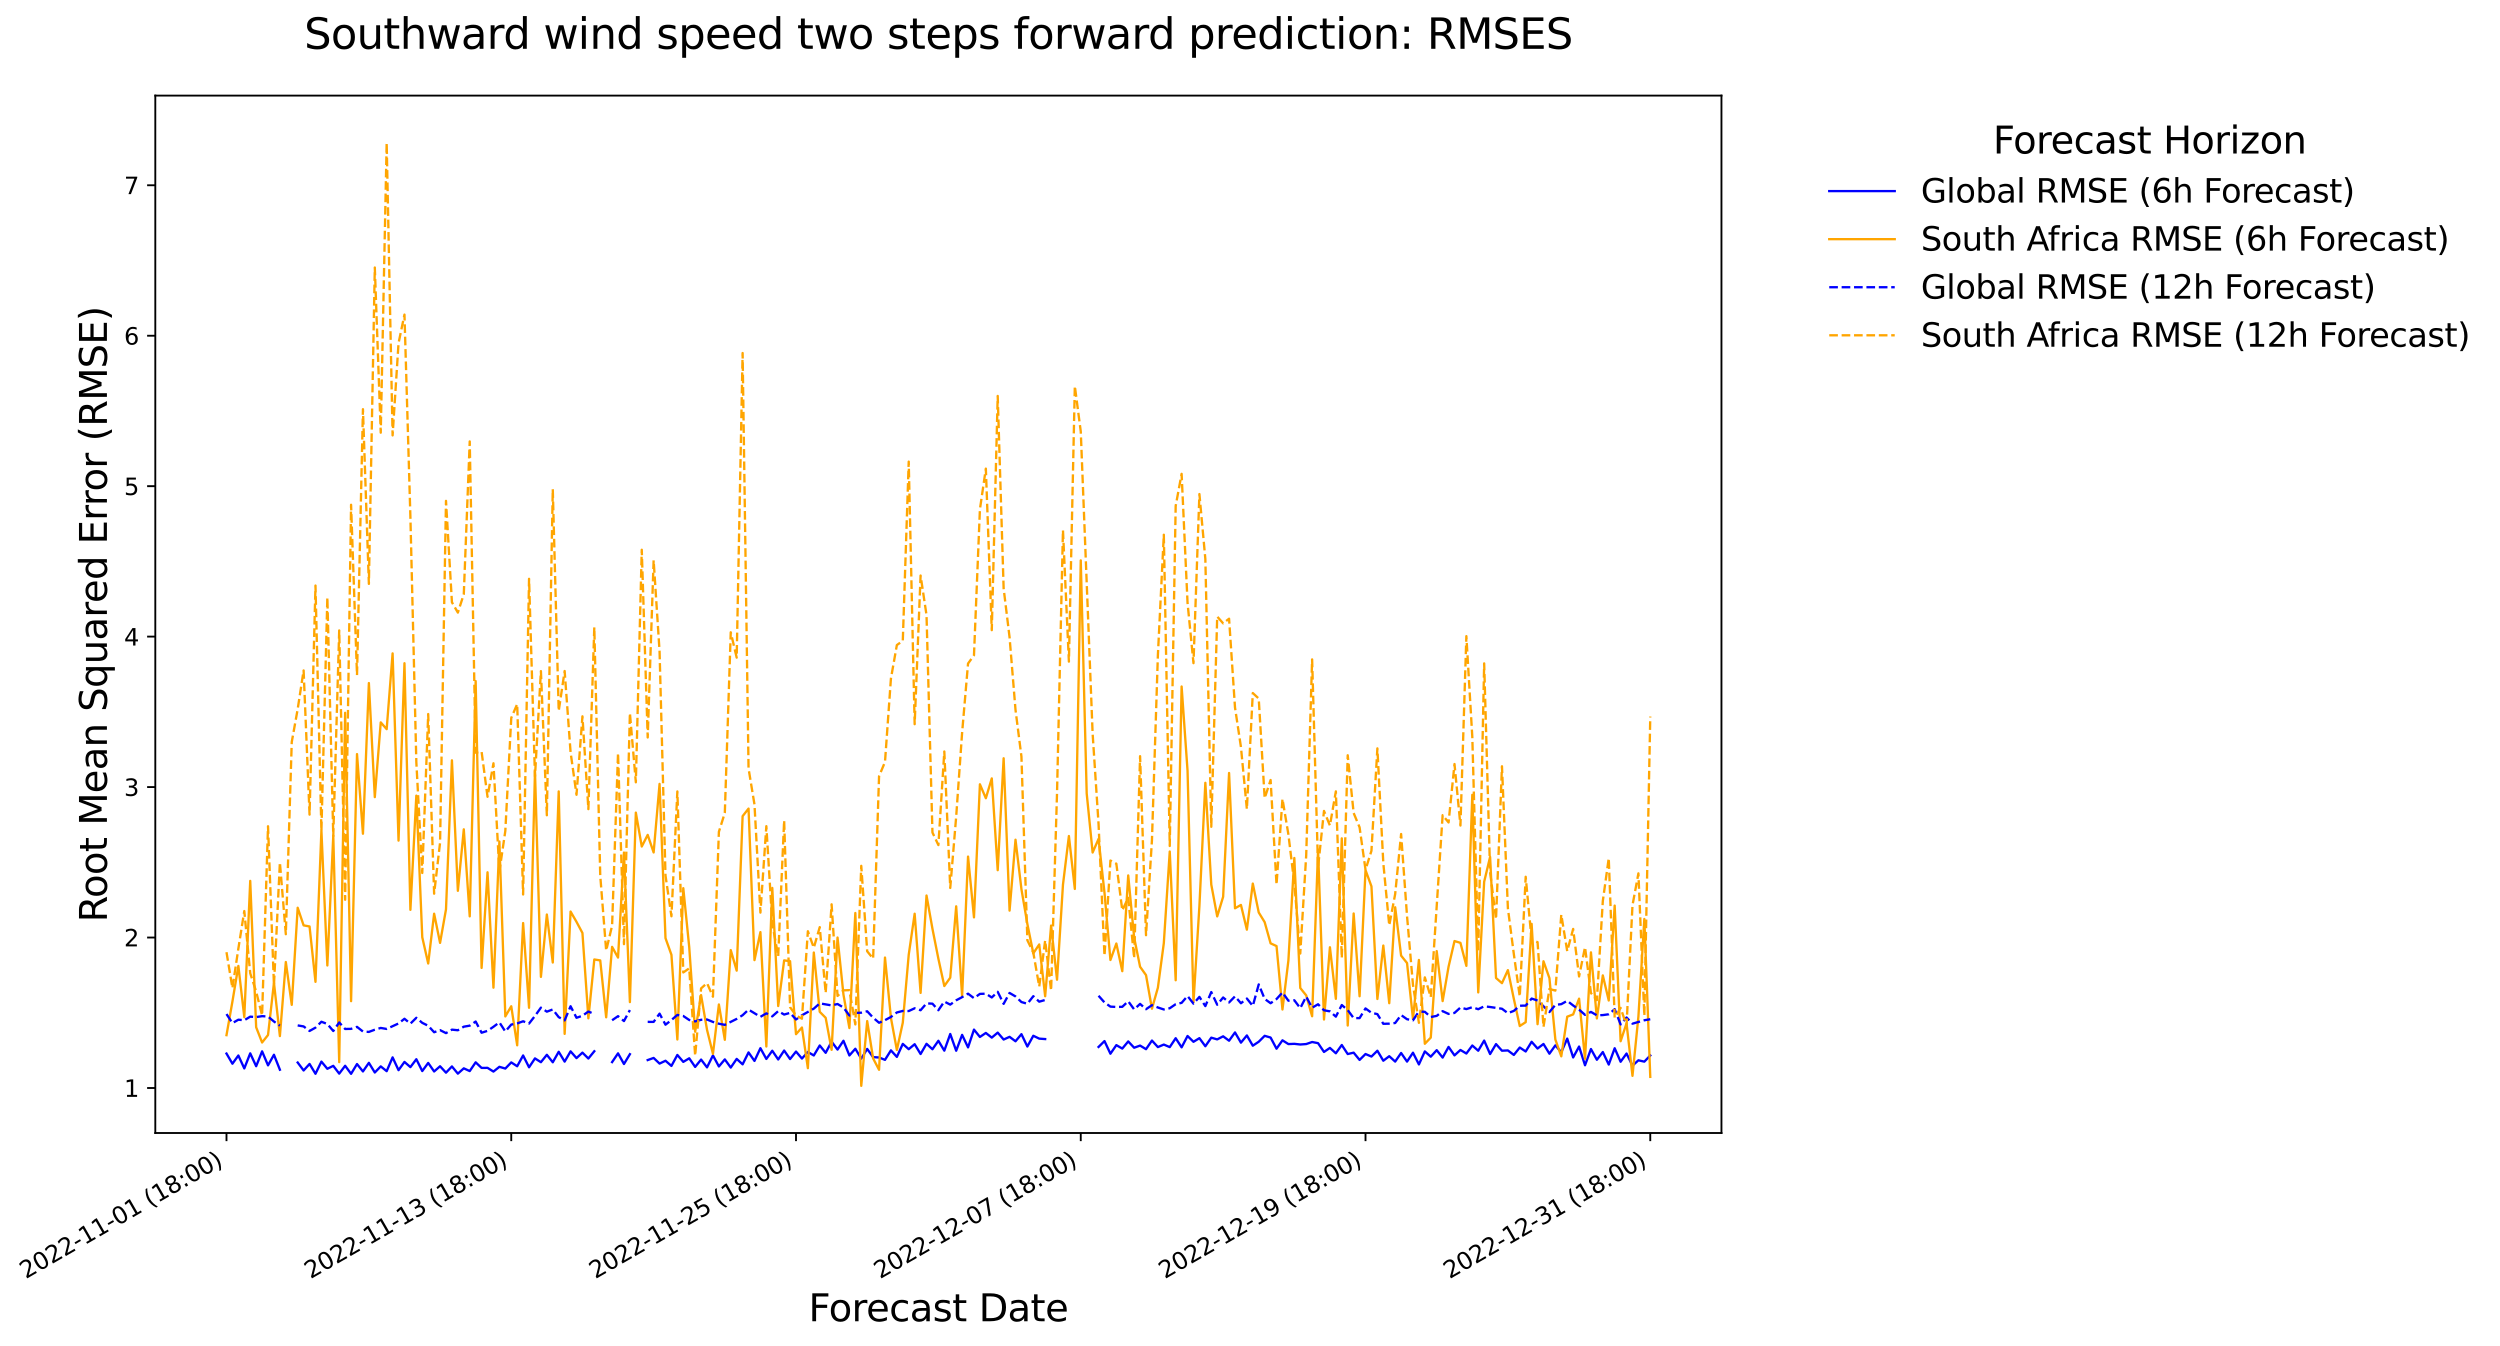 <?xml version="1.0" encoding="utf-8" standalone="no"?>
<!DOCTYPE svg PUBLIC "-//W3C//DTD SVG 1.1//EN"
  "http://www.w3.org/Graphics/SVG/1.1/DTD/svg11.dtd">
<svg xmlns:xlink="http://www.w3.org/1999/xlink" width="1068.862pt" height="575.422pt" viewBox="0 0 1068.862 575.422" xmlns="http://www.w3.org/2000/svg" version="1.1">
 <defs>
  <style type="text/css">*{stroke-linejoin: round; stroke-linecap: butt}</style>
 </defs>
 <g id="figure_1">
  <g id="patch_1">
   <path d="M 0 575.422 
L 1068.862 575.422 
L 1068.862 0 
L 0 0 
z
" style="fill: #ffffff"/>
  </g>
  <g id="axes_1">
   <g id="patch_2">
    <path d="M 66.4 484.397 
L 736 484.397 
L 736 40.877 
L 66.4 40.877 
z
" style="fill: #ffffff"/>
   </g>
   <g id="matplotlib.axis_1">
    <g id="xtick_1">
     <g id="line2d_1">
      <defs>
       <path id="m35a7a4cb3b" d="M 0 0 
L 0 3.5 
" style="stroke: #000000; stroke-width: 0.8"/>
      </defs>
      <g>
       <use xlink:href="#m35a7a4cb3b" x="96.836" y="484.397" style="stroke: #000000; stroke-width: 0.8"/>
      </g>
     </g>
     <g id="text_1">
      <!-- 2022-11-01 (18:00) -->
      <g transform="translate(10.999 546.935) rotate(-30) scale(0.1 -0.1)">
       <defs>
        <path id="DejaVuSans-32" d="M 1228 531 
L 3431 531 
L 3431 0 
L 469 0 
L 469 531 
Q 828 903 1448 1529 
Q 2069 2156 2228 2338 
Q 2531 2678 2651 2914 
Q 2772 3150 2772 3378 
Q 2772 3750 2511 3984 
Q 2250 4219 1831 4219 
Q 1534 4219 1204 4116 
Q 875 4013 500 3803 
L 500 4441 
Q 881 4594 1212 4672 
Q 1544 4750 1819 4750 
Q 2544 4750 2975 4387 
Q 3406 4025 3406 3419 
Q 3406 3131 3298 2873 
Q 3191 2616 2906 2266 
Q 2828 2175 2409 1742 
Q 1991 1309 1228 531 
z
" transform="scale(0.016)"/>
        <path id="DejaVuSans-30" d="M 2034 4250 
Q 1547 4250 1301 3770 
Q 1056 3291 1056 2328 
Q 1056 1369 1301 889 
Q 1547 409 2034 409 
Q 2525 409 2770 889 
Q 3016 1369 3016 2328 
Q 3016 3291 2770 3770 
Q 2525 4250 2034 4250 
z
M 2034 4750 
Q 2819 4750 3233 4129 
Q 3647 3509 3647 2328 
Q 3647 1150 3233 529 
Q 2819 -91 2034 -91 
Q 1250 -91 836 529 
Q 422 1150 422 2328 
Q 422 3509 836 4129 
Q 1250 4750 2034 4750 
z
" transform="scale(0.016)"/>
        <path id="DejaVuSans-2d" d="M 313 2009 
L 1997 2009 
L 1997 1497 
L 313 1497 
L 313 2009 
z
" transform="scale(0.016)"/>
        <path id="DejaVuSans-31" d="M 794 531 
L 1825 531 
L 1825 4091 
L 703 3866 
L 703 4441 
L 1819 4666 
L 2450 4666 
L 2450 531 
L 3481 531 
L 3481 0 
L 794 0 
L 794 531 
z
" transform="scale(0.016)"/>
        <path id="DejaVuSans-20" transform="scale(0.016)"/>
        <path id="DejaVuSans-28" d="M 1984 4856 
Q 1566 4138 1362 3434 
Q 1159 2731 1159 2009 
Q 1159 1288 1364 580 
Q 1569 -128 1984 -844 
L 1484 -844 
Q 1016 -109 783 600 
Q 550 1309 550 2009 
Q 550 2706 781 3412 
Q 1013 4119 1484 4856 
L 1984 4856 
z
" transform="scale(0.016)"/>
        <path id="DejaVuSans-38" d="M 2034 2216 
Q 1584 2216 1326 1975 
Q 1069 1734 1069 1313 
Q 1069 891 1326 650 
Q 1584 409 2034 409 
Q 2484 409 2743 651 
Q 3003 894 3003 1313 
Q 3003 1734 2745 1975 
Q 2488 2216 2034 2216 
z
M 1403 2484 
Q 997 2584 770 2862 
Q 544 3141 544 3541 
Q 544 4100 942 4425 
Q 1341 4750 2034 4750 
Q 2731 4750 3128 4425 
Q 3525 4100 3525 3541 
Q 3525 3141 3298 2862 
Q 3072 2584 2669 2484 
Q 3125 2378 3379 2068 
Q 3634 1759 3634 1313 
Q 3634 634 3220 271 
Q 2806 -91 2034 -91 
Q 1263 -91 848 271 
Q 434 634 434 1313 
Q 434 1759 690 2068 
Q 947 2378 1403 2484 
z
M 1172 3481 
Q 1172 3119 1398 2916 
Q 1625 2713 2034 2713 
Q 2441 2713 2670 2916 
Q 2900 3119 2900 3481 
Q 2900 3844 2670 4047 
Q 2441 4250 2034 4250 
Q 1625 4250 1398 4047 
Q 1172 3844 1172 3481 
z
" transform="scale(0.016)"/>
        <path id="DejaVuSans-3a" d="M 750 794 
L 1409 794 
L 1409 0 
L 750 0 
L 750 794 
z
M 750 3309 
L 1409 3309 
L 1409 2516 
L 750 2516 
L 750 3309 
z
" transform="scale(0.016)"/>
        <path id="DejaVuSans-29" d="M 513 4856 
L 1013 4856 
Q 1481 4119 1714 3412 
Q 1947 2706 1947 2009 
Q 1947 1309 1714 600 
Q 1481 -109 1013 -844 
L 513 -844 
Q 928 -128 1133 580 
Q 1338 1288 1338 2009 
Q 1338 2731 1133 3434 
Q 928 4138 513 4856 
z
" transform="scale(0.016)"/>
       </defs>
       <use xlink:href="#DejaVuSans-32"/>
       <use xlink:href="#DejaVuSans-30" transform="translate(63.623 0)"/>
       <use xlink:href="#DejaVuSans-32" transform="translate(127.246 0)"/>
       <use xlink:href="#DejaVuSans-32" transform="translate(190.869 0)"/>
       <use xlink:href="#DejaVuSans-2d" transform="translate(254.492 0)"/>
       <use xlink:href="#DejaVuSans-31" transform="translate(290.576 0)"/>
       <use xlink:href="#DejaVuSans-31" transform="translate(354.199 0)"/>
       <use xlink:href="#DejaVuSans-2d" transform="translate(417.822 0)"/>
       <use xlink:href="#DejaVuSans-30" transform="translate(453.906 0)"/>
       <use xlink:href="#DejaVuSans-31" transform="translate(517.529 0)"/>
       <use xlink:href="#DejaVuSans-20" transform="translate(581.152 0)"/>
       <use xlink:href="#DejaVuSans-28" transform="translate(612.939 0)"/>
       <use xlink:href="#DejaVuSans-31" transform="translate(651.953 0)"/>
       <use xlink:href="#DejaVuSans-38" transform="translate(715.576 0)"/>
       <use xlink:href="#DejaVuSans-3a" transform="translate(779.199 0)"/>
       <use xlink:href="#DejaVuSans-30" transform="translate(812.891 0)"/>
       <use xlink:href="#DejaVuSans-30" transform="translate(876.514 0)"/>
       <use xlink:href="#DejaVuSans-29" transform="translate(940.137 0)"/>
      </g>
     </g>
    </g>
    <g id="xtick_2">
     <g id="line2d_2">
      <g>
       <use xlink:href="#m35a7a4cb3b" x="218.582" y="484.397" style="stroke: #000000; stroke-width: 0.8"/>
      </g>
     </g>
     <g id="text_2">
      <!-- 2022-11-13 (18:00) -->
      <g transform="translate(132.745 546.935) rotate(-30) scale(0.1 -0.1)">
       <defs>
        <path id="DejaVuSans-33" d="M 2597 2516 
Q 3050 2419 3304 2112 
Q 3559 1806 3559 1356 
Q 3559 666 3084 287 
Q 2609 -91 1734 -91 
Q 1441 -91 1130 -33 
Q 819 25 488 141 
L 488 750 
Q 750 597 1062 519 
Q 1375 441 1716 441 
Q 2309 441 2620 675 
Q 2931 909 2931 1356 
Q 2931 1769 2642 2001 
Q 2353 2234 1838 2234 
L 1294 2234 
L 1294 2753 
L 1863 2753 
Q 2328 2753 2575 2939 
Q 2822 3125 2822 3475 
Q 2822 3834 2567 4026 
Q 2313 4219 1838 4219 
Q 1578 4219 1281 4162 
Q 984 4106 628 3988 
L 628 4550 
Q 988 4650 1302 4700 
Q 1616 4750 1894 4750 
Q 2613 4750 3031 4423 
Q 3450 4097 3450 3541 
Q 3450 3153 3228 2886 
Q 3006 2619 2597 2516 
z
" transform="scale(0.016)"/>
       </defs>
       <use xlink:href="#DejaVuSans-32"/>
       <use xlink:href="#DejaVuSans-30" transform="translate(63.623 0)"/>
       <use xlink:href="#DejaVuSans-32" transform="translate(127.246 0)"/>
       <use xlink:href="#DejaVuSans-32" transform="translate(190.869 0)"/>
       <use xlink:href="#DejaVuSans-2d" transform="translate(254.492 0)"/>
       <use xlink:href="#DejaVuSans-31" transform="translate(290.576 0)"/>
       <use xlink:href="#DejaVuSans-31" transform="translate(354.199 0)"/>
       <use xlink:href="#DejaVuSans-2d" transform="translate(417.822 0)"/>
       <use xlink:href="#DejaVuSans-31" transform="translate(453.906 0)"/>
       <use xlink:href="#DejaVuSans-33" transform="translate(517.529 0)"/>
       <use xlink:href="#DejaVuSans-20" transform="translate(581.152 0)"/>
       <use xlink:href="#DejaVuSans-28" transform="translate(612.939 0)"/>
       <use xlink:href="#DejaVuSans-31" transform="translate(651.953 0)"/>
       <use xlink:href="#DejaVuSans-38" transform="translate(715.576 0)"/>
       <use xlink:href="#DejaVuSans-3a" transform="translate(779.199 0)"/>
       <use xlink:href="#DejaVuSans-30" transform="translate(812.891 0)"/>
       <use xlink:href="#DejaVuSans-30" transform="translate(876.514 0)"/>
       <use xlink:href="#DejaVuSans-29" transform="translate(940.137 0)"/>
      </g>
     </g>
    </g>
    <g id="xtick_3">
     <g id="line2d_3">
      <g>
       <use xlink:href="#m35a7a4cb3b" x="340.327" y="484.397" style="stroke: #000000; stroke-width: 0.8"/>
      </g>
     </g>
     <g id="text_3">
      <!-- 2022-11-25 (18:00) -->
      <g transform="translate(254.49 546.935) rotate(-30) scale(0.1 -0.1)">
       <defs>
        <path id="DejaVuSans-35" d="M 691 4666 
L 3169 4666 
L 3169 4134 
L 1269 4134 
L 1269 2991 
Q 1406 3038 1543 3061 
Q 1681 3084 1819 3084 
Q 2600 3084 3056 2656 
Q 3513 2228 3513 1497 
Q 3513 744 3044 326 
Q 2575 -91 1722 -91 
Q 1428 -91 1123 -41 
Q 819 9 494 109 
L 494 744 
Q 775 591 1075 516 
Q 1375 441 1709 441 
Q 2250 441 2565 725 
Q 2881 1009 2881 1497 
Q 2881 1984 2565 2268 
Q 2250 2553 1709 2553 
Q 1456 2553 1204 2497 
Q 953 2441 691 2322 
L 691 4666 
z
" transform="scale(0.016)"/>
       </defs>
       <use xlink:href="#DejaVuSans-32"/>
       <use xlink:href="#DejaVuSans-30" transform="translate(63.623 0)"/>
       <use xlink:href="#DejaVuSans-32" transform="translate(127.246 0)"/>
       <use xlink:href="#DejaVuSans-32" transform="translate(190.869 0)"/>
       <use xlink:href="#DejaVuSans-2d" transform="translate(254.492 0)"/>
       <use xlink:href="#DejaVuSans-31" transform="translate(290.576 0)"/>
       <use xlink:href="#DejaVuSans-31" transform="translate(354.199 0)"/>
       <use xlink:href="#DejaVuSans-2d" transform="translate(417.822 0)"/>
       <use xlink:href="#DejaVuSans-32" transform="translate(453.906 0)"/>
       <use xlink:href="#DejaVuSans-35" transform="translate(517.529 0)"/>
       <use xlink:href="#DejaVuSans-20" transform="translate(581.152 0)"/>
       <use xlink:href="#DejaVuSans-28" transform="translate(612.939 0)"/>
       <use xlink:href="#DejaVuSans-31" transform="translate(651.953 0)"/>
       <use xlink:href="#DejaVuSans-38" transform="translate(715.576 0)"/>
       <use xlink:href="#DejaVuSans-3a" transform="translate(779.199 0)"/>
       <use xlink:href="#DejaVuSans-30" transform="translate(812.891 0)"/>
       <use xlink:href="#DejaVuSans-30" transform="translate(876.514 0)"/>
       <use xlink:href="#DejaVuSans-29" transform="translate(940.137 0)"/>
      </g>
     </g>
    </g>
    <g id="xtick_4">
     <g id="line2d_4">
      <g>
       <use xlink:href="#m35a7a4cb3b" x="462.073" y="484.397" style="stroke: #000000; stroke-width: 0.8"/>
      </g>
     </g>
     <g id="text_4">
      <!-- 2022-12-07 (18:00) -->
      <g transform="translate(376.236 546.935) rotate(-30) scale(0.1 -0.1)">
       <defs>
        <path id="DejaVuSans-37" d="M 525 4666 
L 3525 4666 
L 3525 4397 
L 1831 0 
L 1172 0 
L 2766 4134 
L 525 4134 
L 525 4666 
z
" transform="scale(0.016)"/>
       </defs>
       <use xlink:href="#DejaVuSans-32"/>
       <use xlink:href="#DejaVuSans-30" transform="translate(63.623 0)"/>
       <use xlink:href="#DejaVuSans-32" transform="translate(127.246 0)"/>
       <use xlink:href="#DejaVuSans-32" transform="translate(190.869 0)"/>
       <use xlink:href="#DejaVuSans-2d" transform="translate(254.492 0)"/>
       <use xlink:href="#DejaVuSans-31" transform="translate(290.576 0)"/>
       <use xlink:href="#DejaVuSans-32" transform="translate(354.199 0)"/>
       <use xlink:href="#DejaVuSans-2d" transform="translate(417.822 0)"/>
       <use xlink:href="#DejaVuSans-30" transform="translate(453.906 0)"/>
       <use xlink:href="#DejaVuSans-37" transform="translate(517.529 0)"/>
       <use xlink:href="#DejaVuSans-20" transform="translate(581.152 0)"/>
       <use xlink:href="#DejaVuSans-28" transform="translate(612.939 0)"/>
       <use xlink:href="#DejaVuSans-31" transform="translate(651.953 0)"/>
       <use xlink:href="#DejaVuSans-38" transform="translate(715.576 0)"/>
       <use xlink:href="#DejaVuSans-3a" transform="translate(779.199 0)"/>
       <use xlink:href="#DejaVuSans-30" transform="translate(812.891 0)"/>
       <use xlink:href="#DejaVuSans-30" transform="translate(876.514 0)"/>
       <use xlink:href="#DejaVuSans-29" transform="translate(940.137 0)"/>
      </g>
     </g>
    </g>
    <g id="xtick_5">
     <g id="line2d_5">
      <g>
       <use xlink:href="#m35a7a4cb3b" x="583.818" y="484.397" style="stroke: #000000; stroke-width: 0.8"/>
      </g>
     </g>
     <g id="text_5">
      <!-- 2022-12-19 (18:00) -->
      <g transform="translate(497.981 546.935) rotate(-30) scale(0.1 -0.1)">
       <defs>
        <path id="DejaVuSans-39" d="M 703 97 
L 703 672 
Q 941 559 1184 500 
Q 1428 441 1663 441 
Q 2288 441 2617 861 
Q 2947 1281 2994 2138 
Q 2813 1869 2534 1725 
Q 2256 1581 1919 1581 
Q 1219 1581 811 2004 
Q 403 2428 403 3163 
Q 403 3881 828 4315 
Q 1253 4750 1959 4750 
Q 2769 4750 3195 4129 
Q 3622 3509 3622 2328 
Q 3622 1225 3098 567 
Q 2575 -91 1691 -91 
Q 1453 -91 1209 -44 
Q 966 3 703 97 
z
M 1959 2075 
Q 2384 2075 2632 2365 
Q 2881 2656 2881 3163 
Q 2881 3666 2632 3958 
Q 2384 4250 1959 4250 
Q 1534 4250 1286 3958 
Q 1038 3666 1038 3163 
Q 1038 2656 1286 2365 
Q 1534 2075 1959 2075 
z
" transform="scale(0.016)"/>
       </defs>
       <use xlink:href="#DejaVuSans-32"/>
       <use xlink:href="#DejaVuSans-30" transform="translate(63.623 0)"/>
       <use xlink:href="#DejaVuSans-32" transform="translate(127.246 0)"/>
       <use xlink:href="#DejaVuSans-32" transform="translate(190.869 0)"/>
       <use xlink:href="#DejaVuSans-2d" transform="translate(254.492 0)"/>
       <use xlink:href="#DejaVuSans-31" transform="translate(290.576 0)"/>
       <use xlink:href="#DejaVuSans-32" transform="translate(354.199 0)"/>
       <use xlink:href="#DejaVuSans-2d" transform="translate(417.822 0)"/>
       <use xlink:href="#DejaVuSans-31" transform="translate(453.906 0)"/>
       <use xlink:href="#DejaVuSans-39" transform="translate(517.529 0)"/>
       <use xlink:href="#DejaVuSans-20" transform="translate(581.152 0)"/>
       <use xlink:href="#DejaVuSans-28" transform="translate(612.939 0)"/>
       <use xlink:href="#DejaVuSans-31" transform="translate(651.953 0)"/>
       <use xlink:href="#DejaVuSans-38" transform="translate(715.576 0)"/>
       <use xlink:href="#DejaVuSans-3a" transform="translate(779.199 0)"/>
       <use xlink:href="#DejaVuSans-30" transform="translate(812.891 0)"/>
       <use xlink:href="#DejaVuSans-30" transform="translate(876.514 0)"/>
       <use xlink:href="#DejaVuSans-29" transform="translate(940.137 0)"/>
      </g>
     </g>
    </g>
    <g id="xtick_6">
     <g id="line2d_6">
      <g>
       <use xlink:href="#m35a7a4cb3b" x="705.564" y="484.397" style="stroke: #000000; stroke-width: 0.8"/>
      </g>
     </g>
     <g id="text_6">
      <!-- 2022-12-31 (18:00) -->
      <g transform="translate(619.726 546.935) rotate(-30) scale(0.1 -0.1)">
       <use xlink:href="#DejaVuSans-32"/>
       <use xlink:href="#DejaVuSans-30" transform="translate(63.623 0)"/>
       <use xlink:href="#DejaVuSans-32" transform="translate(127.246 0)"/>
       <use xlink:href="#DejaVuSans-32" transform="translate(190.869 0)"/>
       <use xlink:href="#DejaVuSans-2d" transform="translate(254.492 0)"/>
       <use xlink:href="#DejaVuSans-31" transform="translate(290.576 0)"/>
       <use xlink:href="#DejaVuSans-32" transform="translate(354.199 0)"/>
       <use xlink:href="#DejaVuSans-2d" transform="translate(417.822 0)"/>
       <use xlink:href="#DejaVuSans-33" transform="translate(453.906 0)"/>
       <use xlink:href="#DejaVuSans-31" transform="translate(517.529 0)"/>
       <use xlink:href="#DejaVuSans-20" transform="translate(581.152 0)"/>
       <use xlink:href="#DejaVuSans-28" transform="translate(612.939 0)"/>
       <use xlink:href="#DejaVuSans-31" transform="translate(651.953 0)"/>
       <use xlink:href="#DejaVuSans-38" transform="translate(715.576 0)"/>
       <use xlink:href="#DejaVuSans-3a" transform="translate(779.199 0)"/>
       <use xlink:href="#DejaVuSans-30" transform="translate(812.891 0)"/>
       <use xlink:href="#DejaVuSans-30" transform="translate(876.514 0)"/>
       <use xlink:href="#DejaVuSans-29" transform="translate(940.137 0)"/>
      </g>
     </g>
    </g>
    <g id="text_7">
     <!-- Forecast Date -->
     <g transform="translate(345.694 564.894) scale(0.16 -0.16)">
      <defs>
       <path id="DejaVuSans-46" d="M 628 4666 
L 3309 4666 
L 3309 4134 
L 1259 4134 
L 1259 2759 
L 3109 2759 
L 3109 2228 
L 1259 2228 
L 1259 0 
L 628 0 
L 628 4666 
z
" transform="scale(0.016)"/>
       <path id="DejaVuSans-6f" d="M 1959 3097 
Q 1497 3097 1228 2736 
Q 959 2375 959 1747 
Q 959 1119 1226 758 
Q 1494 397 1959 397 
Q 2419 397 2687 759 
Q 2956 1122 2956 1747 
Q 2956 2369 2687 2733 
Q 2419 3097 1959 3097 
z
M 1959 3584 
Q 2709 3584 3137 3096 
Q 3566 2609 3566 1747 
Q 3566 888 3137 398 
Q 2709 -91 1959 -91 
Q 1206 -91 779 398 
Q 353 888 353 1747 
Q 353 2609 779 3096 
Q 1206 3584 1959 3584 
z
" transform="scale(0.016)"/>
       <path id="DejaVuSans-72" d="M 2631 2963 
Q 2534 3019 2420 3045 
Q 2306 3072 2169 3072 
Q 1681 3072 1420 2755 
Q 1159 2438 1159 1844 
L 1159 0 
L 581 0 
L 581 3500 
L 1159 3500 
L 1159 2956 
Q 1341 3275 1631 3429 
Q 1922 3584 2338 3584 
Q 2397 3584 2469 3576 
Q 2541 3569 2628 3553 
L 2631 2963 
z
" transform="scale(0.016)"/>
       <path id="DejaVuSans-65" d="M 3597 1894 
L 3597 1613 
L 953 1613 
Q 991 1019 1311 708 
Q 1631 397 2203 397 
Q 2534 397 2845 478 
Q 3156 559 3463 722 
L 3463 178 
Q 3153 47 2828 -22 
Q 2503 -91 2169 -91 
Q 1331 -91 842 396 
Q 353 884 353 1716 
Q 353 2575 817 3079 
Q 1281 3584 2069 3584 
Q 2775 3584 3186 3129 
Q 3597 2675 3597 1894 
z
M 3022 2063 
Q 3016 2534 2758 2815 
Q 2500 3097 2075 3097 
Q 1594 3097 1305 2825 
Q 1016 2553 972 2059 
L 3022 2063 
z
" transform="scale(0.016)"/>
       <path id="DejaVuSans-63" d="M 3122 3366 
L 3122 2828 
Q 2878 2963 2633 3030 
Q 2388 3097 2138 3097 
Q 1578 3097 1268 2742 
Q 959 2388 959 1747 
Q 959 1106 1268 751 
Q 1578 397 2138 397 
Q 2388 397 2633 464 
Q 2878 531 3122 666 
L 3122 134 
Q 2881 22 2623 -34 
Q 2366 -91 2075 -91 
Q 1284 -91 818 406 
Q 353 903 353 1747 
Q 353 2603 823 3093 
Q 1294 3584 2113 3584 
Q 2378 3584 2631 3529 
Q 2884 3475 3122 3366 
z
" transform="scale(0.016)"/>
       <path id="DejaVuSans-61" d="M 2194 1759 
Q 1497 1759 1228 1600 
Q 959 1441 959 1056 
Q 959 750 1161 570 
Q 1363 391 1709 391 
Q 2188 391 2477 730 
Q 2766 1069 2766 1631 
L 2766 1759 
L 2194 1759 
z
M 3341 1997 
L 3341 0 
L 2766 0 
L 2766 531 
Q 2569 213 2275 61 
Q 1981 -91 1556 -91 
Q 1019 -91 701 211 
Q 384 513 384 1019 
Q 384 1609 779 1909 
Q 1175 2209 1959 2209 
L 2766 2209 
L 2766 2266 
Q 2766 2663 2505 2880 
Q 2244 3097 1772 3097 
Q 1472 3097 1187 3025 
Q 903 2953 641 2809 
L 641 3341 
Q 956 3463 1253 3523 
Q 1550 3584 1831 3584 
Q 2591 3584 2966 3190 
Q 3341 2797 3341 1997 
z
" transform="scale(0.016)"/>
       <path id="DejaVuSans-73" d="M 2834 3397 
L 2834 2853 
Q 2591 2978 2328 3040 
Q 2066 3103 1784 3103 
Q 1356 3103 1142 2972 
Q 928 2841 928 2578 
Q 928 2378 1081 2264 
Q 1234 2150 1697 2047 
L 1894 2003 
Q 2506 1872 2764 1633 
Q 3022 1394 3022 966 
Q 3022 478 2636 193 
Q 2250 -91 1575 -91 
Q 1294 -91 989 -36 
Q 684 19 347 128 
L 347 722 
Q 666 556 975 473 
Q 1284 391 1588 391 
Q 1994 391 2212 530 
Q 2431 669 2431 922 
Q 2431 1156 2273 1281 
Q 2116 1406 1581 1522 
L 1381 1569 
Q 847 1681 609 1914 
Q 372 2147 372 2553 
Q 372 3047 722 3315 
Q 1072 3584 1716 3584 
Q 2034 3584 2315 3537 
Q 2597 3491 2834 3397 
z
" transform="scale(0.016)"/>
       <path id="DejaVuSans-74" d="M 1172 4494 
L 1172 3500 
L 2356 3500 
L 2356 3053 
L 1172 3053 
L 1172 1153 
Q 1172 725 1289 603 
Q 1406 481 1766 481 
L 2356 481 
L 2356 0 
L 1766 0 
Q 1100 0 847 248 
Q 594 497 594 1153 
L 594 3053 
L 172 3053 
L 172 3500 
L 594 3500 
L 594 4494 
L 1172 4494 
z
" transform="scale(0.016)"/>
       <path id="DejaVuSans-44" d="M 1259 4147 
L 1259 519 
L 2022 519 
Q 2988 519 3436 956 
Q 3884 1394 3884 2338 
Q 3884 3275 3436 3711 
Q 2988 4147 2022 4147 
L 1259 4147 
z
M 628 4666 
L 1925 4666 
Q 3281 4666 3915 4102 
Q 4550 3538 4550 2338 
Q 4550 1131 3912 565 
Q 3275 0 1925 0 
L 628 0 
L 628 4666 
z
" transform="scale(0.016)"/>
      </defs>
      <use xlink:href="#DejaVuSans-46"/>
      <use xlink:href="#DejaVuSans-6f" transform="translate(53.895 0)"/>
      <use xlink:href="#DejaVuSans-72" transform="translate(115.076 0)"/>
      <use xlink:href="#DejaVuSans-65" transform="translate(153.939 0)"/>
      <use xlink:href="#DejaVuSans-63" transform="translate(215.463 0)"/>
      <use xlink:href="#DejaVuSans-61" transform="translate(270.443 0)"/>
      <use xlink:href="#DejaVuSans-73" transform="translate(331.723 0)"/>
      <use xlink:href="#DejaVuSans-74" transform="translate(383.822 0)"/>
      <use xlink:href="#DejaVuSans-20" transform="translate(423.031 0)"/>
      <use xlink:href="#DejaVuSans-44" transform="translate(454.818 0)"/>
      <use xlink:href="#DejaVuSans-61" transform="translate(531.82 0)"/>
      <use xlink:href="#DejaVuSans-74" transform="translate(593.1 0)"/>
      <use xlink:href="#DejaVuSans-65" transform="translate(632.309 0)"/>
     </g>
    </g>
   </g>
   <g id="matplotlib.axis_2">
    <g id="ytick_1">
     <g id="line2d_7">
      <defs>
       <path id="m1cc8796d2c" d="M 0 0 
L -3.5 0 
" style="stroke: #000000; stroke-width: 0.8"/>
      </defs>
      <g>
       <use xlink:href="#m1cc8796d2c" x="66.4" y="465.157" style="stroke: #000000; stroke-width: 0.8"/>
      </g>
     </g>
     <g id="text_8">
      <!-- 1 -->
      <g transform="translate(53.038 468.957) scale(0.1 -0.1)">
       <use xlink:href="#DejaVuSans-31"/>
      </g>
     </g>
    </g>
    <g id="ytick_2">
     <g id="line2d_8">
      <g>
       <use xlink:href="#m1cc8796d2c" x="66.4" y="400.833" style="stroke: #000000; stroke-width: 0.8"/>
      </g>
     </g>
     <g id="text_9">
      <!-- 2 -->
      <g transform="translate(53.038 404.632) scale(0.1 -0.1)">
       <use xlink:href="#DejaVuSans-32"/>
      </g>
     </g>
    </g>
    <g id="ytick_3">
     <g id="line2d_9">
      <g>
       <use xlink:href="#m1cc8796d2c" x="66.4" y="336.508" style="stroke: #000000; stroke-width: 0.8"/>
      </g>
     </g>
     <g id="text_10">
      <!-- 3 -->
      <g transform="translate(53.038 340.307) scale(0.1 -0.1)">
       <use xlink:href="#DejaVuSans-33"/>
      </g>
     </g>
    </g>
    <g id="ytick_4">
     <g id="line2d_10">
      <g>
       <use xlink:href="#m1cc8796d2c" x="66.4" y="272.183" style="stroke: #000000; stroke-width: 0.8"/>
      </g>
     </g>
     <g id="text_11">
      <!-- 4 -->
      <g transform="translate(53.038 275.982) scale(0.1 -0.1)">
       <defs>
        <path id="DejaVuSans-34" d="M 2419 4116 
L 825 1625 
L 2419 1625 
L 2419 4116 
z
M 2253 4666 
L 3047 4666 
L 3047 1625 
L 3713 1625 
L 3713 1100 
L 3047 1100 
L 3047 0 
L 2419 0 
L 2419 1100 
L 313 1100 
L 313 1709 
L 2253 4666 
z
" transform="scale(0.016)"/>
       </defs>
       <use xlink:href="#DejaVuSans-34"/>
      </g>
     </g>
    </g>
    <g id="ytick_5">
     <g id="line2d_11">
      <g>
       <use xlink:href="#m1cc8796d2c" x="66.4" y="207.858" style="stroke: #000000; stroke-width: 0.8"/>
      </g>
     </g>
     <g id="text_12">
      <!-- 5 -->
      <g transform="translate(53.038 211.657) scale(0.1 -0.1)">
       <use xlink:href="#DejaVuSans-35"/>
      </g>
     </g>
    </g>
    <g id="ytick_6">
     <g id="line2d_12">
      <g>
       <use xlink:href="#m1cc8796d2c" x="66.4" y="143.534" style="stroke: #000000; stroke-width: 0.8"/>
      </g>
     </g>
     <g id="text_13">
      <!-- 6 -->
      <g transform="translate(53.038 147.333) scale(0.1 -0.1)">
       <defs>
        <path id="DejaVuSans-36" d="M 2113 2584 
Q 1688 2584 1439 2293 
Q 1191 2003 1191 1497 
Q 1191 994 1439 701 
Q 1688 409 2113 409 
Q 2538 409 2786 701 
Q 3034 994 3034 1497 
Q 3034 2003 2786 2293 
Q 2538 2584 2113 2584 
z
M 3366 4563 
L 3366 3988 
Q 3128 4100 2886 4159 
Q 2644 4219 2406 4219 
Q 1781 4219 1451 3797 
Q 1122 3375 1075 2522 
Q 1259 2794 1537 2939 
Q 1816 3084 2150 3084 
Q 2853 3084 3261 2657 
Q 3669 2231 3669 1497 
Q 3669 778 3244 343 
Q 2819 -91 2113 -91 
Q 1303 -91 875 529 
Q 447 1150 447 2328 
Q 447 3434 972 4092 
Q 1497 4750 2381 4750 
Q 2619 4750 2861 4703 
Q 3103 4656 3366 4563 
z
" transform="scale(0.016)"/>
       </defs>
       <use xlink:href="#DejaVuSans-36"/>
      </g>
     </g>
    </g>
    <g id="ytick_7">
     <g id="line2d_13">
      <g>
       <use xlink:href="#m1cc8796d2c" x="66.4" y="79.209" style="stroke: #000000; stroke-width: 0.8"/>
      </g>
     </g>
     <g id="text_14">
      <!-- 7 -->
      <g transform="translate(53.038 83.008) scale(0.1 -0.1)">
       <use xlink:href="#DejaVuSans-37"/>
      </g>
     </g>
    </g>
    <g id="text_15">
     <!-- Root Mean Squared Error (RMSE) -->
     <g transform="translate(45.71 394.303) rotate(-90) scale(0.16 -0.16)">
      <defs>
       <path id="DejaVuSans-52" d="M 2841 2188 
Q 3044 2119 3236 1894 
Q 3428 1669 3622 1275 
L 4263 0 
L 3584 0 
L 2988 1197 
Q 2756 1666 2539 1819 
Q 2322 1972 1947 1972 
L 1259 1972 
L 1259 0 
L 628 0 
L 628 4666 
L 2053 4666 
Q 2853 4666 3247 4331 
Q 3641 3997 3641 3322 
Q 3641 2881 3436 2590 
Q 3231 2300 2841 2188 
z
M 1259 4147 
L 1259 2491 
L 2053 2491 
Q 2509 2491 2742 2702 
Q 2975 2913 2975 3322 
Q 2975 3731 2742 3939 
Q 2509 4147 2053 4147 
L 1259 4147 
z
" transform="scale(0.016)"/>
       <path id="DejaVuSans-4d" d="M 628 4666 
L 1569 4666 
L 2759 1491 
L 3956 4666 
L 4897 4666 
L 4897 0 
L 4281 0 
L 4281 4097 
L 3078 897 
L 2444 897 
L 1241 4097 
L 1241 0 
L 628 0 
L 628 4666 
z
" transform="scale(0.016)"/>
       <path id="DejaVuSans-6e" d="M 3513 2113 
L 3513 0 
L 2938 0 
L 2938 2094 
Q 2938 2591 2744 2837 
Q 2550 3084 2163 3084 
Q 1697 3084 1428 2787 
Q 1159 2491 1159 1978 
L 1159 0 
L 581 0 
L 581 3500 
L 1159 3500 
L 1159 2956 
Q 1366 3272 1645 3428 
Q 1925 3584 2291 3584 
Q 2894 3584 3203 3211 
Q 3513 2838 3513 2113 
z
" transform="scale(0.016)"/>
       <path id="DejaVuSans-53" d="M 3425 4513 
L 3425 3897 
Q 3066 4069 2747 4153 
Q 2428 4238 2131 4238 
Q 1616 4238 1336 4038 
Q 1056 3838 1056 3469 
Q 1056 3159 1242 3001 
Q 1428 2844 1947 2747 
L 2328 2669 
Q 3034 2534 3370 2195 
Q 3706 1856 3706 1288 
Q 3706 609 3251 259 
Q 2797 -91 1919 -91 
Q 1588 -91 1214 -16 
Q 841 59 441 206 
L 441 856 
Q 825 641 1194 531 
Q 1563 422 1919 422 
Q 2459 422 2753 634 
Q 3047 847 3047 1241 
Q 3047 1584 2836 1778 
Q 2625 1972 2144 2069 
L 1759 2144 
Q 1053 2284 737 2584 
Q 422 2884 422 3419 
Q 422 4038 858 4394 
Q 1294 4750 2059 4750 
Q 2388 4750 2728 4690 
Q 3069 4631 3425 4513 
z
" transform="scale(0.016)"/>
       <path id="DejaVuSans-71" d="M 947 1747 
Q 947 1113 1208 752 
Q 1469 391 1925 391 
Q 2381 391 2643 752 
Q 2906 1113 2906 1747 
Q 2906 2381 2643 2742 
Q 2381 3103 1925 3103 
Q 1469 3103 1208 2742 
Q 947 2381 947 1747 
z
M 2906 525 
Q 2725 213 2448 61 
Q 2172 -91 1784 -91 
Q 1150 -91 751 415 
Q 353 922 353 1747 
Q 353 2572 751 3078 
Q 1150 3584 1784 3584 
Q 2172 3584 2448 3432 
Q 2725 3281 2906 2969 
L 2906 3500 
L 3481 3500 
L 3481 -1331 
L 2906 -1331 
L 2906 525 
z
" transform="scale(0.016)"/>
       <path id="DejaVuSans-75" d="M 544 1381 
L 544 3500 
L 1119 3500 
L 1119 1403 
Q 1119 906 1312 657 
Q 1506 409 1894 409 
Q 2359 409 2629 706 
Q 2900 1003 2900 1516 
L 2900 3500 
L 3475 3500 
L 3475 0 
L 2900 0 
L 2900 538 
Q 2691 219 2414 64 
Q 2138 -91 1772 -91 
Q 1169 -91 856 284 
Q 544 659 544 1381 
z
M 1991 3584 
L 1991 3584 
z
" transform="scale(0.016)"/>
       <path id="DejaVuSans-64" d="M 2906 2969 
L 2906 4863 
L 3481 4863 
L 3481 0 
L 2906 0 
L 2906 525 
Q 2725 213 2448 61 
Q 2172 -91 1784 -91 
Q 1150 -91 751 415 
Q 353 922 353 1747 
Q 353 2572 751 3078 
Q 1150 3584 1784 3584 
Q 2172 3584 2448 3432 
Q 2725 3281 2906 2969 
z
M 947 1747 
Q 947 1113 1208 752 
Q 1469 391 1925 391 
Q 2381 391 2643 752 
Q 2906 1113 2906 1747 
Q 2906 2381 2643 2742 
Q 2381 3103 1925 3103 
Q 1469 3103 1208 2742 
Q 947 2381 947 1747 
z
" transform="scale(0.016)"/>
       <path id="DejaVuSans-45" d="M 628 4666 
L 3578 4666 
L 3578 4134 
L 1259 4134 
L 1259 2753 
L 3481 2753 
L 3481 2222 
L 1259 2222 
L 1259 531 
L 3634 531 
L 3634 0 
L 628 0 
L 628 4666 
z
" transform="scale(0.016)"/>
      </defs>
      <use xlink:href="#DejaVuSans-52"/>
      <use xlink:href="#DejaVuSans-6f" transform="translate(64.982 0)"/>
      <use xlink:href="#DejaVuSans-6f" transform="translate(126.164 0)"/>
      <use xlink:href="#DejaVuSans-74" transform="translate(187.346 0)"/>
      <use xlink:href="#DejaVuSans-20" transform="translate(226.555 0)"/>
      <use xlink:href="#DejaVuSans-4d" transform="translate(258.342 0)"/>
      <use xlink:href="#DejaVuSans-65" transform="translate(344.621 0)"/>
      <use xlink:href="#DejaVuSans-61" transform="translate(406.145 0)"/>
      <use xlink:href="#DejaVuSans-6e" transform="translate(467.424 0)"/>
      <use xlink:href="#DejaVuSans-20" transform="translate(530.803 0)"/>
      <use xlink:href="#DejaVuSans-53" transform="translate(562.59 0)"/>
      <use xlink:href="#DejaVuSans-71" transform="translate(626.066 0)"/>
      <use xlink:href="#DejaVuSans-75" transform="translate(689.543 0)"/>
      <use xlink:href="#DejaVuSans-61" transform="translate(752.922 0)"/>
      <use xlink:href="#DejaVuSans-72" transform="translate(814.201 0)"/>
      <use xlink:href="#DejaVuSans-65" transform="translate(853.064 0)"/>
      <use xlink:href="#DejaVuSans-64" transform="translate(914.588 0)"/>
      <use xlink:href="#DejaVuSans-20" transform="translate(978.064 0)"/>
      <use xlink:href="#DejaVuSans-45" transform="translate(1009.852 0)"/>
      <use xlink:href="#DejaVuSans-72" transform="translate(1073.035 0)"/>
      <use xlink:href="#DejaVuSans-72" transform="translate(1112.398 0)"/>
      <use xlink:href="#DejaVuSans-6f" transform="translate(1151.262 0)"/>
      <use xlink:href="#DejaVuSans-72" transform="translate(1212.443 0)"/>
      <use xlink:href="#DejaVuSans-20" transform="translate(1253.557 0)"/>
      <use xlink:href="#DejaVuSans-28" transform="translate(1285.344 0)"/>
      <use xlink:href="#DejaVuSans-52" transform="translate(1324.357 0)"/>
      <use xlink:href="#DejaVuSans-4d" transform="translate(1393.84 0)"/>
      <use xlink:href="#DejaVuSans-53" transform="translate(1480.119 0)"/>
      <use xlink:href="#DejaVuSans-45" transform="translate(1543.596 0)"/>
      <use xlink:href="#DejaVuSans-29" transform="translate(1606.779 0)"/>
     </g>
    </g>
   </g>
   <g id="line2d_14">
    <path d="M 96.836 450.445 
L 99.373 454.783 
L 101.909 451.273 
L 104.446 456.794 
L 106.982 450.359 
L 109.518 455.848 
L 112.055 449.506 
L 114.591 455.48 
L 117.127 450.963 
L 119.664 457.354 
M 127.273 454.278 
L 129.809 457.672 
L 132.346 454.888 
L 134.882 459.088 
L 137.418 453.887 
L 139.955 456.956 
L 142.491 455.697 
L 145.027 459.018 
L 147.564 455.67 
L 150.1 459.103 
L 152.636 454.929 
L 155.173 458.087 
L 157.709 454.411 
L 160.246 458.538 
L 162.782 455.935 
L 165.318 457.97 
L 167.855 452.08 
L 170.391 457.54 
L 172.927 454.025 
L 175.464 456.236 
L 178 452.865 
L 180.536 457.922 
L 183.073 454.457 
L 185.609 458.1 
L 188.146 455.882 
L 190.682 458.612 
L 193.218 455.949 
L 195.755 459.026 
L 198.291 456.765 
L 200.827 457.93 
L 203.364 454.197 
L 205.9 456.585 
L 208.436 456.552 
L 210.973 458.146 
L 213.509 456.112 
L 216.046 456.855 
L 218.582 454.229 
L 221.118 455.864 
L 223.655 451.262 
L 226.191 456.311 
L 228.727 452.518 
L 231.264 454.131 
L 233.8 450.978 
L 236.336 454.17 
L 238.873 449.689 
L 241.409 453.882 
L 243.946 449.504 
L 246.482 452.385 
L 249.018 450.054 
L 251.555 452.563 
L 254.091 449.451 
M 261.7 454.097 
L 264.236 450.355 
L 266.773 454.909 
L 269.309 450.71 
M 276.918 453.222 
L 279.455 452.323 
L 281.991 454.729 
L 284.527 453.517 
L 287.064 455.726 
L 289.6 451.041 
L 292.136 454.002 
L 294.673 452.471 
L 297.209 456.154 
L 299.746 453.013 
L 302.282 456.345 
L 304.818 451.24 
L 307.355 455.956 
L 309.891 452.942 
L 312.427 456.433 
L 314.964 452.733 
L 317.5 455.049 
L 320.036 449.957 
L 322.573 453.59 
L 325.109 448.153 
L 327.646 452.746 
L 330.182 449.238 
L 332.718 452.972 
L 335.255 449.152 
L 337.791 452.784 
L 340.327 449.593 
L 342.864 452.573 
L 345.4 449.779 
L 347.936 451.257 
L 350.473 446.989 
L 353.009 450.125 
L 355.546 445.355 
L 358.082 448.737 
L 360.618 444.977 
L 363.155 451.254 
L 365.691 448.392 
L 368.227 452.611 
L 370.764 448.47 
L 373.3 451.974 
L 375.836 452.118 
L 378.373 453.134 
L 380.909 449.079 
L 383.446 451.87 
L 385.982 446.316 
L 388.518 448.572 
L 391.055 446.452 
L 393.591 450.635 
L 396.127 446.279 
L 398.664 448.6 
L 401.2 444.981 
L 403.736 449.197 
L 406.273 442.081 
L 408.809 449.229 
L 411.346 442.461 
L 413.882 447.796 
L 416.418 440.204 
L 418.955 443.342 
L 421.491 441.635 
L 424.027 443.626 
L 426.564 441.493 
L 429.1 444.445 
L 431.636 443.295 
L 434.173 445.188 
L 436.709 442.152 
L 439.246 447.432 
L 441.782 442.842 
L 444.318 444.063 
L 446.855 444.247 
M 469.682 447.614 
L 472.218 445.109 
L 474.755 450.509 
L 477.291 446.839 
L 479.827 448.312 
L 482.364 445.261 
L 484.9 447.952 
L 487.436 447.031 
L 489.973 448.57 
L 492.509 444.885 
L 495.046 447.675 
L 497.582 446.597 
L 500.118 447.683 
L 502.655 443.886 
L 505.191 447.776 
L 507.727 442.937 
L 510.264 445.417 
L 512.8 443.858 
L 515.336 447.313 
L 517.873 443.648 
L 520.409 444.388 
L 522.946 443.073 
L 525.482 444.946 
L 528.018 441.418 
L 530.555 445.775 
L 533.091 442.705 
L 535.627 447.078 
L 538.164 445.392 
L 540.7 442.862 
L 543.236 443.598 
L 545.773 448.367 
L 548.309 444.781 
L 550.846 446.39 
L 553.382 446.286 
L 555.918 446.566 
L 558.455 446.382 
L 560.991 445.51 
L 563.527 445.992 
L 566.064 449.752 
L 568.6 448.036 
L 571.136 450.316 
L 573.673 446.788 
L 576.209 450.653 
L 578.746 450.058 
L 581.282 453.159 
L 583.818 450.642 
L 586.355 451.722 
L 588.891 449.238 
L 591.427 453.505 
L 593.964 451.58 
L 596.5 453.87 
L 599.036 450.201 
L 601.573 453.874 
L 604.109 450.08 
L 606.646 455.086 
L 609.182 449.531 
L 611.718 451.774 
L 614.255 448.997 
L 616.791 452.16 
L 619.327 447.61 
L 621.864 451.219 
L 624.4 448.912 
L 626.936 450.423 
L 629.473 447.004 
L 632.009 449.23 
L 634.546 444.899 
L 637.082 450.648 
L 639.618 446.4 
L 642.155 449.222 
L 644.691 449.107 
L 647.227 451.026 
L 649.764 447.863 
L 652.3 449.551 
L 654.836 445.413 
L 657.373 448.288 
L 659.909 446.352 
L 662.446 450.498 
L 664.982 446.946 
L 667.518 449.878 
L 670.055 444.056 
L 672.591 452.098 
L 675.127 447.452 
L 677.664 455.442 
L 680.2 448.511 
L 682.736 453.093 
L 685.273 449.796 
L 687.809 455.141 
L 690.346 448.177 
L 692.882 453.949 
L 695.418 450.438 
L 697.955 455.613 
L 700.491 453.329 
L 703.027 453.901 
L 705.564 451.271 
L 705.564 451.271 
" clip-path="url(#p559ff3aea8)" style="fill: none; stroke: #0000ff; stroke-linecap: square"/>
   </g>
   <g id="line2d_15">
    <path d="M 96.836 442.574 
L 99.373 428.183 
L 101.909 412.988 
L 104.446 434.863 
L 106.982 376.629 
L 109.518 439.195 
L 112.055 445.713 
L 114.591 442.513 
L 117.127 420.195 
L 119.664 442.966 
L 122.2 411.31 
L 124.736 429.611 
L 127.273 388.101 
L 129.809 395.641 
L 132.346 396.106 
L 134.882 419.772 
L 137.418 355.127 
L 139.955 412.78 
L 142.491 357.272 
L 145.027 454.102 
L 147.564 304.756 
L 150.1 428.038 
L 152.636 322.414 
L 155.173 356.448 
L 157.709 292.044 
L 160.246 340.803 
L 162.782 308.856 
L 165.318 311.742 
L 167.855 279.358 
L 170.391 359.39 
L 172.927 283.568 
L 175.464 388.989 
L 178 340.177 
L 180.536 400.706 
L 183.073 411.934 
L 185.609 390.653 
L 188.146 403.118 
L 190.682 388.792 
L 193.218 325.078 
L 195.755 380.854 
L 198.291 354.577 
L 200.827 391.78 
L 203.364 291.208 
L 205.9 413.824 
L 208.436 372.95 
L 210.973 422.272 
L 213.509 359.789 
L 216.046 434.562 
L 218.582 430.224 
L 221.118 446.912 
L 223.655 394.653 
L 226.191 430.865 
L 228.727 329.803 
L 231.264 417.651 
L 233.8 391 
L 236.336 411.517 
L 238.873 338.371 
L 241.409 442.021 
L 243.946 389.735 
L 246.482 394.129 
L 249.018 398.892 
L 251.555 435.382 
L 254.091 410.221 
L 256.627 410.618 
L 259.164 434.94 
L 261.7 404.832 
L 264.236 409.4 
L 266.773 364.509 
L 269.309 428.437 
L 271.846 347.428 
L 274.382 361.92 
L 276.918 356.954 
L 279.455 364.46 
L 281.991 335.157 
L 284.527 401.106 
L 287.064 408.212 
L 289.6 444.425 
L 292.136 379.742 
L 294.673 404.936 
L 297.209 441.107 
L 299.746 425.458 
L 302.282 440.292 
L 304.818 450.565 
L 307.355 429.455 
L 309.891 444.563 
L 312.427 406.215 
L 314.964 414.988 
L 317.5 348.943 
L 320.036 345.714 
L 322.573 410.49 
L 325.109 398.52 
L 327.646 447.426 
L 330.182 379.63 
L 332.718 430.118 
L 335.255 410.605 
L 337.791 410.956 
L 340.327 442.154 
L 342.864 439.311 
L 345.4 456.691 
L 347.936 407.248 
L 350.473 432.599 
L 353.009 435.157 
L 355.546 448.85 
L 358.082 400.841 
L 360.618 425.243 
L 363.155 439.529 
L 365.691 390.357 
L 368.227 464.237 
L 370.764 436.561 
L 373.3 452.527 
L 375.836 457.377 
L 378.373 409.4 
L 380.909 435.172 
L 383.446 448.923 
L 385.982 437.241 
L 388.518 408.209 
L 391.055 390.661 
L 393.591 424.501 
L 396.127 382.877 
L 398.664 397.094 
L 401.2 409.907 
L 403.736 421.568 
L 406.273 418.001 
L 408.809 387.498 
L 411.346 425.897 
L 413.882 366.233 
L 416.418 392.217 
L 418.955 335.325 
L 421.491 341.272 
L 424.027 332.806 
L 426.564 372.04 
L 429.1 324.203 
L 431.636 389.323 
L 434.173 359.018 
L 436.709 380.169 
L 439.246 395.06 
L 441.782 407.595 
L 444.318 403.8 
L 446.855 425.936 
L 449.391 395.72 
L 451.927 418.867 
L 454.464 378.262 
L 457 357.44 
L 459.536 380.056 
L 462.073 239.595 
L 464.609 339.22 
L 467.146 364.484 
L 469.682 358.667 
L 472.218 381.678 
L 474.755 410.438 
L 477.291 403.402 
L 479.827 415.219 
L 482.364 374.289 
L 484.9 400.854 
L 487.436 413.336 
L 489.973 416.906 
L 492.509 431.271 
L 495.046 422.279 
L 497.582 403.236 
L 500.118 364.066 
L 502.655 419.096 
L 505.191 293.515 
L 507.727 329.52 
L 510.264 428.568 
L 512.8 387.384 
L 515.336 334.695 
L 517.873 378.199 
L 520.409 391.795 
L 522.946 383.415 
L 525.482 330.492 
L 528.018 388.34 
L 530.555 386.901 
L 533.091 397.471 
L 535.627 377.771 
L 538.164 390.123 
L 540.7 394.263 
L 543.236 403.323 
L 545.773 404.487 
L 548.309 431.605 
L 550.846 410.647 
L 553.382 366.831 
L 555.918 422.416 
L 558.455 425.571 
L 560.991 434.489 
L 563.527 363.324 
L 566.064 435.883 
L 568.6 405.004 
L 571.136 427.038 
L 573.673 358.439 
L 576.209 438.455 
L 578.746 390.556 
L 581.282 425.936 
L 583.818 372.008 
L 586.355 378.958 
L 588.891 427.104 
L 591.427 404.268 
L 593.964 428.911 
L 596.5 387.895 
L 599.036 408.57 
L 601.573 411.747 
L 604.109 435.66 
L 606.646 410.432 
L 609.182 446.255 
L 611.718 443.623 
L 614.255 406.639 
L 616.791 428.008 
L 619.327 413.294 
L 621.864 402.345 
L 624.4 403.103 
L 626.936 412.943 
L 629.473 339.822 
L 632.009 424.298 
L 634.546 376.989 
L 637.082 366.371 
L 639.618 418.144 
L 642.155 420.347 
L 644.691 414.774 
L 647.227 427.05 
L 649.764 438.673 
L 652.3 437.023 
L 654.836 394.995 
L 657.373 437.882 
L 659.909 410.99 
L 662.446 418.184 
L 664.982 444.442 
L 667.518 451.627 
L 670.055 434.674 
L 672.591 433.709 
L 675.127 426.975 
L 677.664 452.683 
L 680.2 407.184 
L 682.736 435.432 
L 685.273 417.025 
L 687.809 427.76 
L 690.346 387.187 
L 692.882 445.168 
L 695.418 437.523 
L 697.955 459.969 
L 700.491 434.651 
L 703.027 392.902 
L 705.564 460.409 
L 705.564 460.409 
" clip-path="url(#p559ff3aea8)" style="fill: none; stroke: #ffa500; stroke-linecap: square"/>
   </g>
   <g id="line2d_16">
    <path d="M 96.836 433.555 
L 99.373 437.429 
L 101.909 435.97 
L 104.446 436.197 
L 106.982 434.666 
L 109.518 434.849 
L 112.055 434.455 
L 114.591 434.61 
L 117.127 436.738 
L 119.664 438.524 
M 127.273 438.409 
L 129.809 438.844 
L 132.346 440.779 
L 134.882 439.364 
L 137.418 436.839 
L 139.955 437.809 
L 142.491 440.799 
L 145.027 437.15 
L 147.564 439.936 
L 150.1 439.882 
L 152.636 439.037 
L 155.173 441.026 
L 157.709 441.184 
L 160.246 440.243 
L 162.782 439.496 
L 165.318 439.92 
L 170.391 437.573 
L 172.927 435.572 
L 175.464 437.659 
L 178 435.155 
L 180.536 437.313 
L 183.073 438.56 
L 185.609 441.327 
L 188.146 440.421 
L 190.682 441.706 
L 193.218 440.222 
L 195.755 440.474 
L 198.291 438.955 
L 200.827 438.517 
L 203.364 436.754 
L 205.9 441.535 
L 208.436 440.734 
L 210.973 438.995 
L 213.509 437.105 
L 216.046 441.008 
L 218.582 438.049 
L 221.118 437.553 
L 223.655 436.645 
L 226.191 437.61 
L 228.727 434.358 
L 231.264 430.815 
L 233.8 432.531 
L 236.336 431.585 
L 238.873 434.872 
L 241.409 436.244 
L 243.946 430.219 
L 246.482 435.145 
L 249.018 434.286 
L 251.555 432.485 
L 254.091 433.512 
M 261.7 436.207 
L 264.236 434.463 
L 266.773 436.552 
L 269.309 431.846 
M 276.918 436.893 
L 279.455 436.901 
L 281.991 433.377 
L 284.527 438.1 
L 287.064 436.116 
L 289.6 433.933 
L 292.136 434.386 
L 294.673 436.087 
L 297.209 436.692 
L 299.746 436.006 
L 302.282 435.885 
L 304.818 436.919 
L 307.355 437.693 
L 309.891 438.169 
L 314.964 435.626 
L 317.5 434.043 
L 320.036 431.655 
L 325.109 434.743 
L 327.646 433.256 
L 330.182 434.538 
L 332.718 432.298 
L 335.255 433.766 
L 337.791 433.041 
L 340.327 435.869 
L 342.864 434.075 
L 347.936 431.243 
L 350.473 428.979 
L 355.546 429.856 
L 358.082 429.258 
L 360.618 430.746 
L 363.155 434.179 
L 365.691 433.079 
L 368.227 432.973 
L 370.764 432.369 
L 373.3 435.103 
L 375.836 437.277 
L 378.373 436.16 
L 380.909 434.799 
L 383.446 432.878 
L 385.982 432.218 
L 388.518 432.273 
L 391.055 431.089 
L 393.591 431.916 
L 396.127 428.988 
L 398.664 429.12 
L 401.2 431.914 
L 403.736 428.217 
L 406.273 429.517 
L 408.809 427.672 
L 411.346 426.328 
L 413.882 424.842 
L 416.418 426.763 
L 418.955 424.936 
L 421.491 424.843 
L 424.027 426.457 
L 426.564 424.055 
L 429.1 429.189 
L 431.636 424.536 
L 434.173 426.021 
L 436.709 428.416 
L 439.246 429.163 
L 441.782 425.925 
L 444.318 428.261 
L 446.855 427.536 
M 469.682 425.734 
L 472.218 428.59 
L 474.755 430.377 
L 477.291 430.52 
L 479.827 430.457 
L 482.364 428.084 
L 484.9 431.565 
L 487.436 429.214 
L 489.973 431.482 
L 492.509 429.758 
L 495.046 430.742 
L 497.582 431.588 
L 500.118 431.068 
L 502.655 429.341 
L 505.191 428.766 
L 507.727 425.835 
L 510.264 429.11 
L 512.8 426.22 
L 515.336 430.152 
L 517.873 424.155 
L 520.409 429.564 
L 522.946 426.475 
L 525.482 428.587 
L 528.018 425.984 
L 530.555 428.935 
L 533.091 426.919 
L 535.627 430.09 
L 538.164 420.887 
L 540.7 427.07 
L 543.236 428.917 
L 545.773 427.14 
L 548.309 424.329 
L 550.846 427.841 
L 553.382 427.656 
L 555.918 431.035 
L 558.455 426.104 
L 560.991 430.856 
L 563.527 429.363 
L 566.064 431.937 
L 568.6 432.403 
L 571.136 434.66 
L 573.673 429.701 
L 576.209 431.866 
L 578.746 435.286 
L 581.282 435.282 
L 583.818 431.157 
L 586.355 432.999 
L 588.891 433.589 
L 591.427 437.722 
L 593.964 437.657 
L 596.5 437.38 
L 599.036 433.976 
L 601.573 435.767 
L 604.109 436.228 
L 606.646 432.452 
L 609.182 432.604 
L 611.718 434.821 
L 614.255 434.336 
L 616.791 432.315 
L 619.327 433.498 
L 621.864 433.068 
L 624.4 430.768 
L 626.936 431.431 
L 629.473 430.625 
L 632.009 431.487 
L 634.546 430.25 
L 637.082 430.54 
L 642.155 431.288 
L 644.691 433.173 
L 647.227 432.202 
L 649.764 429.978 
L 652.3 429.951 
L 654.836 426.933 
L 657.373 427.76 
L 662.446 432.693 
L 664.982 429.64 
L 667.518 429.317 
L 670.055 427.906 
L 672.591 429.878 
L 675.127 431.662 
L 677.664 433.889 
L 680.2 432.638 
L 682.736 434.086 
L 685.273 433.997 
L 687.809 433.65 
L 690.346 431.466 
L 692.882 437.984 
L 695.418 435.028 
L 697.955 437.666 
L 703.027 436.213 
L 705.564 435.763 
L 705.564 435.763 
" clip-path="url(#p559ff3aea8)" style="fill: none; stroke-dasharray: 3.7,1.6; stroke-dashoffset: 0; stroke: #0000ff"/>
   </g>
   <g id="line2d_17">
    <path d="M 96.836 407.106 
L 99.373 422.469 
L 101.909 405.565 
L 104.446 389.516 
L 106.982 416.111 
L 109.518 423.921 
L 112.055 434.177 
L 114.591 353.268 
L 117.127 421.233 
L 119.664 368.682 
L 122.2 399.412 
L 124.736 317.238 
L 127.273 303.169 
L 129.809 286.651 
L 132.346 348.282 
L 134.882 250.356 
L 137.418 355.255 
L 139.955 255.391 
L 142.491 357.466 
L 145.027 269.543 
L 147.564 384.679 
L 150.1 215.816 
L 152.636 288.645 
L 155.173 174.951 
L 157.709 249.629 
L 160.246 114.378 
L 162.782 184.981 
L 165.318 61.037 
L 167.855 186.151 
L 170.391 146.72 
L 172.927 134.506 
L 175.464 221.084 
L 178 325.861 
L 180.536 373.227 
L 183.073 305.289 
L 185.609 382.086 
L 188.146 360.289 
L 190.682 214.149 
L 193.218 257.494 
L 195.755 261.908 
L 198.291 254.046 
L 200.827 188.74 
L 203.364 321.804 
L 205.9 321.367 
L 208.436 340.654 
L 210.973 326.339 
L 213.509 372.622 
L 216.046 355.266 
L 218.582 306.955 
L 221.118 301.031 
L 223.655 382.427 
L 226.191 247.477 
L 228.727 331.931 
L 231.264 286.942 
L 233.8 348.556 
L 236.336 209.154 
L 238.873 303.975 
L 241.409 286.889 
L 243.946 321.603 
L 246.482 339.798 
L 249.018 306.268 
L 251.555 345.939 
L 254.091 268.209 
L 256.627 374.311 
L 259.164 406.434 
L 261.7 395.737 
L 264.236 321.967 
L 266.773 403.664 
L 269.309 304.847 
L 271.846 334.468 
L 274.382 235.053 
L 276.918 315.296 
L 279.455 239.58 
L 281.991 278.447 
L 284.527 374.31 
L 287.064 391.746 
L 289.6 338.379 
L 292.136 415.764 
L 294.673 414.011 
L 297.209 451.388 
L 299.746 422.587 
L 302.282 420.315 
L 304.818 426.123 
L 307.355 355.64 
L 309.891 347.538 
L 312.427 270.337 
L 314.964 281.161 
L 317.5 150.945 
L 320.036 328.541 
L 322.573 343.963 
L 325.109 390.174 
L 327.646 353.231 
L 330.182 394.792 
L 332.718 408.815 
L 335.255 350.778 
L 337.791 430.634 
L 340.327 434.128 
L 342.864 435.547 
L 345.4 398.147 
L 347.936 405.233 
L 350.473 396.398 
L 353.009 424.533 
L 355.546 386.642 
L 358.082 425.803 
L 360.618 423.42 
L 363.155 423.324 
L 365.691 437.988 
L 368.227 370.191 
L 370.764 406.72 
L 373.3 409.852 
L 375.836 331.858 
L 378.373 325.765 
L 380.909 290.118 
L 383.446 275.794 
L 385.982 273.995 
L 388.518 197.372 
L 391.055 309.62 
L 393.591 246.069 
L 396.127 262.972 
L 398.664 355.928 
L 401.2 361.303 
L 403.736 321.302 
L 406.273 379.632 
L 408.809 349.125 
L 411.346 313.228 
L 413.882 283.695 
L 416.418 280.178 
L 418.955 217.77 
L 421.491 200.358 
L 424.027 269.416 
L 426.564 169.291 
L 429.1 251.602 
L 431.636 272.493 
L 434.173 303.488 
L 436.709 323.474 
L 439.246 402.003 
L 441.782 407.249 
L 444.318 421.793 
L 446.855 402.06 
L 449.391 423.533 
L 451.927 338.982 
L 454.464 226.675 
L 457 282.867 
L 459.536 165.052 
L 462.073 184.469 
L 467.146 313.674 
L 469.682 352.293 
L 472.218 408.655 
L 474.755 367.922 
L 477.291 369.279 
L 479.827 389.224 
L 482.364 383.854 
L 484.9 409.682 
L 487.436 323.307 
L 489.973 399.837 
L 492.509 359.226 
L 495.046 280.099 
L 497.582 228.628 
L 500.118 361.687 
L 502.655 216.304 
L 505.191 202.593 
L 507.727 257.758 
L 510.264 283.525 
L 512.8 211.232 
L 515.336 238.982 
L 517.873 353.478 
L 520.409 263.602 
L 522.946 266.504 
L 525.482 264.528 
L 528.018 302.498 
L 530.555 319.367 
L 533.091 345.945 
L 535.627 296.312 
L 538.164 298.662 
L 540.7 341.274 
L 543.236 333.491 
L 545.773 378.249 
L 548.309 341.552 
L 550.846 356.77 
L 553.382 377.73 
L 555.918 407.667 
L 558.455 365.728 
L 560.991 281.933 
L 563.527 370.885 
L 566.064 346.715 
L 568.6 352.954 
L 571.136 338.352 
L 573.673 409.568 
L 576.209 322.916 
L 578.746 347.607 
L 581.282 353.724 
L 583.818 371.846 
L 586.355 363.755 
L 588.891 319.97 
L 591.427 369.011 
L 593.964 395.646 
L 596.5 382.235 
L 599.036 356.582 
L 601.573 391.734 
L 604.109 421.079 
L 606.646 437.302 
L 609.182 417.875 
L 611.718 426.292 
L 616.791 348.525 
L 619.327 351.634 
L 621.864 326.663 
L 624.4 352.953 
L 626.936 271.988 
L 629.473 315.042 
L 632.009 406.791 
L 634.546 283.632 
L 637.082 372.82 
L 639.618 392.977 
L 642.155 327.627 
L 644.691 388.359 
L 647.227 407.891 
L 649.764 426.062 
L 652.3 374.863 
L 654.836 401.96 
L 657.373 402.804 
L 659.909 439.082 
L 662.446 422.831 
L 664.982 423.526 
L 667.518 391.064 
L 670.055 406.674 
L 672.591 397.163 
L 675.127 417.483 
L 677.664 404.944 
L 680.2 424.567 
L 682.736 427.617 
L 685.273 385.239 
L 687.809 366.881 
L 690.346 435.104 
L 692.882 430.927 
L 695.418 438.438 
L 697.955 387.106 
L 700.491 373.407 
L 703.027 434.25 
L 705.564 306.356 
L 705.564 306.356 
" clip-path="url(#p559ff3aea8)" style="fill: none; stroke-dasharray: 3.7,1.6; stroke-dashoffset: 0; stroke: #ffa500"/>
   </g>
   <g id="patch_3">
    <path d="M 66.4 484.397 
L 66.4 40.877 
" style="fill: none; stroke: #000000; stroke-width: 0.8; stroke-linejoin: miter; stroke-linecap: square"/>
   </g>
   <g id="patch_4">
    <path d="M 736 484.397 
L 736 40.877 
" style="fill: none; stroke: #000000; stroke-width: 0.8; stroke-linejoin: miter; stroke-linecap: square"/>
   </g>
   <g id="patch_5">
    <path d="M 66.4 484.397 
L 736 484.397 
" style="fill: none; stroke: #000000; stroke-width: 0.8; stroke-linejoin: miter; stroke-linecap: square"/>
   </g>
   <g id="patch_6">
    <path d="M 66.4 40.877 
L 736 40.877 
" style="fill: none; stroke: #000000; stroke-width: 0.8; stroke-linejoin: miter; stroke-linecap: square"/>
   </g>
   <g id="text_16">
    <!-- Southward wind speed two steps forward prediction: RMSES -->
    <g transform="translate(130.047 20.877) scale(0.18 -0.18)">
     <defs>
      <path id="DejaVuSans-68" d="M 3513 2113 
L 3513 0 
L 2938 0 
L 2938 2094 
Q 2938 2591 2744 2837 
Q 2550 3084 2163 3084 
Q 1697 3084 1428 2787 
Q 1159 2491 1159 1978 
L 1159 0 
L 581 0 
L 581 4863 
L 1159 4863 
L 1159 2956 
Q 1366 3272 1645 3428 
Q 1925 3584 2291 3584 
Q 2894 3584 3203 3211 
Q 3513 2838 3513 2113 
z
" transform="scale(0.016)"/>
      <path id="DejaVuSans-77" d="M 269 3500 
L 844 3500 
L 1563 769 
L 2278 3500 
L 2956 3500 
L 3675 769 
L 4391 3500 
L 4966 3500 
L 4050 0 
L 3372 0 
L 2619 2869 
L 1863 0 
L 1184 0 
L 269 3500 
z
" transform="scale(0.016)"/>
      <path id="DejaVuSans-69" d="M 603 3500 
L 1178 3500 
L 1178 0 
L 603 0 
L 603 3500 
z
M 603 4863 
L 1178 4863 
L 1178 4134 
L 603 4134 
L 603 4863 
z
" transform="scale(0.016)"/>
      <path id="DejaVuSans-70" d="M 1159 525 
L 1159 -1331 
L 581 -1331 
L 581 3500 
L 1159 3500 
L 1159 2969 
Q 1341 3281 1617 3432 
Q 1894 3584 2278 3584 
Q 2916 3584 3314 3078 
Q 3713 2572 3713 1747 
Q 3713 922 3314 415 
Q 2916 -91 2278 -91 
Q 1894 -91 1617 61 
Q 1341 213 1159 525 
z
M 3116 1747 
Q 3116 2381 2855 2742 
Q 2594 3103 2138 3103 
Q 1681 3103 1420 2742 
Q 1159 2381 1159 1747 
Q 1159 1113 1420 752 
Q 1681 391 2138 391 
Q 2594 391 2855 752 
Q 3116 1113 3116 1747 
z
" transform="scale(0.016)"/>
      <path id="DejaVuSans-66" d="M 2375 4863 
L 2375 4384 
L 1825 4384 
Q 1516 4384 1395 4259 
Q 1275 4134 1275 3809 
L 1275 3500 
L 2222 3500 
L 2222 3053 
L 1275 3053 
L 1275 0 
L 697 0 
L 697 3053 
L 147 3053 
L 147 3500 
L 697 3500 
L 697 3744 
Q 697 4328 969 4595 
Q 1241 4863 1831 4863 
L 2375 4863 
z
" transform="scale(0.016)"/>
     </defs>
     <use xlink:href="#DejaVuSans-53"/>
     <use xlink:href="#DejaVuSans-6f" transform="translate(63.477 0)"/>
     <use xlink:href="#DejaVuSans-75" transform="translate(124.658 0)"/>
     <use xlink:href="#DejaVuSans-74" transform="translate(188.037 0)"/>
     <use xlink:href="#DejaVuSans-68" transform="translate(227.246 0)"/>
     <use xlink:href="#DejaVuSans-77" transform="translate(290.625 0)"/>
     <use xlink:href="#DejaVuSans-61" transform="translate(372.412 0)"/>
     <use xlink:href="#DejaVuSans-72" transform="translate(433.691 0)"/>
     <use xlink:href="#DejaVuSans-64" transform="translate(473.055 0)"/>
     <use xlink:href="#DejaVuSans-20" transform="translate(536.531 0)"/>
     <use xlink:href="#DejaVuSans-77" transform="translate(568.318 0)"/>
     <use xlink:href="#DejaVuSans-69" transform="translate(650.105 0)"/>
     <use xlink:href="#DejaVuSans-6e" transform="translate(677.889 0)"/>
     <use xlink:href="#DejaVuSans-64" transform="translate(741.268 0)"/>
     <use xlink:href="#DejaVuSans-20" transform="translate(804.744 0)"/>
     <use xlink:href="#DejaVuSans-73" transform="translate(836.531 0)"/>
     <use xlink:href="#DejaVuSans-70" transform="translate(888.631 0)"/>
     <use xlink:href="#DejaVuSans-65" transform="translate(952.107 0)"/>
     <use xlink:href="#DejaVuSans-65" transform="translate(1013.631 0)"/>
     <use xlink:href="#DejaVuSans-64" transform="translate(1075.154 0)"/>
     <use xlink:href="#DejaVuSans-20" transform="translate(1138.631 0)"/>
     <use xlink:href="#DejaVuSans-74" transform="translate(1170.418 0)"/>
     <use xlink:href="#DejaVuSans-77" transform="translate(1209.627 0)"/>
     <use xlink:href="#DejaVuSans-6f" transform="translate(1291.414 0)"/>
     <use xlink:href="#DejaVuSans-20" transform="translate(1352.596 0)"/>
     <use xlink:href="#DejaVuSans-73" transform="translate(1384.383 0)"/>
     <use xlink:href="#DejaVuSans-74" transform="translate(1436.482 0)"/>
     <use xlink:href="#DejaVuSans-65" transform="translate(1475.691 0)"/>
     <use xlink:href="#DejaVuSans-70" transform="translate(1537.215 0)"/>
     <use xlink:href="#DejaVuSans-73" transform="translate(1600.691 0)"/>
     <use xlink:href="#DejaVuSans-20" transform="translate(1652.791 0)"/>
     <use xlink:href="#DejaVuSans-66" transform="translate(1684.578 0)"/>
     <use xlink:href="#DejaVuSans-6f" transform="translate(1719.783 0)"/>
     <use xlink:href="#DejaVuSans-72" transform="translate(1780.965 0)"/>
     <use xlink:href="#DejaVuSans-77" transform="translate(1822.078 0)"/>
     <use xlink:href="#DejaVuSans-61" transform="translate(1903.865 0)"/>
     <use xlink:href="#DejaVuSans-72" transform="translate(1965.145 0)"/>
     <use xlink:href="#DejaVuSans-64" transform="translate(2004.508 0)"/>
     <use xlink:href="#DejaVuSans-20" transform="translate(2067.984 0)"/>
     <use xlink:href="#DejaVuSans-70" transform="translate(2099.771 0)"/>
     <use xlink:href="#DejaVuSans-72" transform="translate(2163.248 0)"/>
     <use xlink:href="#DejaVuSans-65" transform="translate(2202.111 0)"/>
     <use xlink:href="#DejaVuSans-64" transform="translate(2263.635 0)"/>
     <use xlink:href="#DejaVuSans-69" transform="translate(2327.111 0)"/>
     <use xlink:href="#DejaVuSans-63" transform="translate(2354.895 0)"/>
     <use xlink:href="#DejaVuSans-74" transform="translate(2409.875 0)"/>
     <use xlink:href="#DejaVuSans-69" transform="translate(2449.084 0)"/>
     <use xlink:href="#DejaVuSans-6f" transform="translate(2476.867 0)"/>
     <use xlink:href="#DejaVuSans-6e" transform="translate(2538.049 0)"/>
     <use xlink:href="#DejaVuSans-3a" transform="translate(2601.428 0)"/>
     <use xlink:href="#DejaVuSans-20" transform="translate(2635.119 0)"/>
     <use xlink:href="#DejaVuSans-52" transform="translate(2666.906 0)"/>
     <use xlink:href="#DejaVuSans-4d" transform="translate(2736.389 0)"/>
     <use xlink:href="#DejaVuSans-53" transform="translate(2822.668 0)"/>
     <use xlink:href="#DejaVuSans-45" transform="translate(2886.145 0)"/>
     <use xlink:href="#DejaVuSans-53" transform="translate(2949.328 0)"/>
    </g>
   </g>
   <g id="legend_1">
    <g id="text_17">
     <!-- Forecast Horizon -->
     <g transform="translate(852.1 65.635) scale(0.16 -0.16)">
      <defs>
       <path id="DejaVuSans-48" d="M 628 4666 
L 1259 4666 
L 1259 2753 
L 3553 2753 
L 3553 4666 
L 4184 4666 
L 4184 0 
L 3553 0 
L 3553 2222 
L 1259 2222 
L 1259 0 
L 628 0 
L 628 4666 
z
" transform="scale(0.016)"/>
       <path id="DejaVuSans-7a" d="M 353 3500 
L 3084 3500 
L 3084 2975 
L 922 459 
L 3084 459 
L 3084 0 
L 275 0 
L 275 525 
L 2438 3041 
L 353 3041 
L 353 3500 
z
" transform="scale(0.016)"/>
      </defs>
      <use xlink:href="#DejaVuSans-46"/>
      <use xlink:href="#DejaVuSans-6f" transform="translate(53.895 0)"/>
      <use xlink:href="#DejaVuSans-72" transform="translate(115.076 0)"/>
      <use xlink:href="#DejaVuSans-65" transform="translate(153.939 0)"/>
      <use xlink:href="#DejaVuSans-63" transform="translate(215.463 0)"/>
      <use xlink:href="#DejaVuSans-61" transform="translate(270.443 0)"/>
      <use xlink:href="#DejaVuSans-73" transform="translate(331.723 0)"/>
      <use xlink:href="#DejaVuSans-74" transform="translate(383.822 0)"/>
      <use xlink:href="#DejaVuSans-20" transform="translate(423.031 0)"/>
      <use xlink:href="#DejaVuSans-48" transform="translate(454.818 0)"/>
      <use xlink:href="#DejaVuSans-6f" transform="translate(530.014 0)"/>
      <use xlink:href="#DejaVuSans-72" transform="translate(591.195 0)"/>
      <use xlink:href="#DejaVuSans-69" transform="translate(632.309 0)"/>
      <use xlink:href="#DejaVuSans-7a" transform="translate(660.092 0)"/>
      <use xlink:href="#DejaVuSans-6f" transform="translate(712.582 0)"/>
      <use xlink:href="#DejaVuSans-6e" transform="translate(773.764 0)"/>
     </g>
    </g>
    <g id="line2d_18">
     <path d="M 782.08 81.7 
L 796.08 81.7 
L 810.08 81.7 
" style="fill: none; stroke: #0000ff; stroke-linecap: square"/>
    </g>
    <g id="text_18">
     <!-- Global RMSE (6h Forecast) -->
     <g transform="translate(821.28 86.6) scale(0.14 -0.14)">
      <defs>
       <path id="DejaVuSans-47" d="M 3809 666 
L 3809 1919 
L 2778 1919 
L 2778 2438 
L 4434 2438 
L 4434 434 
Q 4069 175 3628 42 
Q 3188 -91 2688 -91 
Q 1594 -91 976 548 
Q 359 1188 359 2328 
Q 359 3472 976 4111 
Q 1594 4750 2688 4750 
Q 3144 4750 3555 4637 
Q 3966 4525 4313 4306 
L 4313 3634 
Q 3963 3931 3569 4081 
Q 3175 4231 2741 4231 
Q 1884 4231 1454 3753 
Q 1025 3275 1025 2328 
Q 1025 1384 1454 906 
Q 1884 428 2741 428 
Q 3075 428 3337 486 
Q 3600 544 3809 666 
z
" transform="scale(0.016)"/>
       <path id="DejaVuSans-6c" d="M 603 4863 
L 1178 4863 
L 1178 0 
L 603 0 
L 603 4863 
z
" transform="scale(0.016)"/>
       <path id="DejaVuSans-62" d="M 3116 1747 
Q 3116 2381 2855 2742 
Q 2594 3103 2138 3103 
Q 1681 3103 1420 2742 
Q 1159 2381 1159 1747 
Q 1159 1113 1420 752 
Q 1681 391 2138 391 
Q 2594 391 2855 752 
Q 3116 1113 3116 1747 
z
M 1159 2969 
Q 1341 3281 1617 3432 
Q 1894 3584 2278 3584 
Q 2916 3584 3314 3078 
Q 3713 2572 3713 1747 
Q 3713 922 3314 415 
Q 2916 -91 2278 -91 
Q 1894 -91 1617 61 
Q 1341 213 1159 525 
L 1159 0 
L 581 0 
L 581 4863 
L 1159 4863 
L 1159 2969 
z
" transform="scale(0.016)"/>
      </defs>
      <use xlink:href="#DejaVuSans-47"/>
      <use xlink:href="#DejaVuSans-6c" transform="translate(77.49 0)"/>
      <use xlink:href="#DejaVuSans-6f" transform="translate(105.273 0)"/>
      <use xlink:href="#DejaVuSans-62" transform="translate(166.455 0)"/>
      <use xlink:href="#DejaVuSans-61" transform="translate(229.932 0)"/>
      <use xlink:href="#DejaVuSans-6c" transform="translate(291.211 0)"/>
      <use xlink:href="#DejaVuSans-20" transform="translate(318.994 0)"/>
      <use xlink:href="#DejaVuSans-52" transform="translate(350.781 0)"/>
      <use xlink:href="#DejaVuSans-4d" transform="translate(420.264 0)"/>
      <use xlink:href="#DejaVuSans-53" transform="translate(506.543 0)"/>
      <use xlink:href="#DejaVuSans-45" transform="translate(570.02 0)"/>
      <use xlink:href="#DejaVuSans-20" transform="translate(633.203 0)"/>
      <use xlink:href="#DejaVuSans-28" transform="translate(664.99 0)"/>
      <use xlink:href="#DejaVuSans-36" transform="translate(704.004 0)"/>
      <use xlink:href="#DejaVuSans-68" transform="translate(767.627 0)"/>
      <use xlink:href="#DejaVuSans-20" transform="translate(831.006 0)"/>
      <use xlink:href="#DejaVuSans-46" transform="translate(862.793 0)"/>
      <use xlink:href="#DejaVuSans-6f" transform="translate(916.688 0)"/>
      <use xlink:href="#DejaVuSans-72" transform="translate(977.869 0)"/>
      <use xlink:href="#DejaVuSans-65" transform="translate(1016.732 0)"/>
      <use xlink:href="#DejaVuSans-63" transform="translate(1078.256 0)"/>
      <use xlink:href="#DejaVuSans-61" transform="translate(1133.236 0)"/>
      <use xlink:href="#DejaVuSans-73" transform="translate(1194.516 0)"/>
      <use xlink:href="#DejaVuSans-74" transform="translate(1246.615 0)"/>
      <use xlink:href="#DejaVuSans-29" transform="translate(1285.824 0)"/>
     </g>
    </g>
    <g id="line2d_19">
     <path d="M 782.08 102.249 
L 796.08 102.249 
L 810.08 102.249 
" style="fill: none; stroke: #ffa500; stroke-linecap: square"/>
    </g>
    <g id="text_19">
     <!-- South Africa RMSE (6h Forecast) -->
     <g transform="translate(821.28 107.149) scale(0.14 -0.14)">
      <defs>
       <path id="DejaVuSans-41" d="M 2188 4044 
L 1331 1722 
L 3047 1722 
L 2188 4044 
z
M 1831 4666 
L 2547 4666 
L 4325 0 
L 3669 0 
L 3244 1197 
L 1141 1197 
L 716 0 
L 50 0 
L 1831 4666 
z
" transform="scale(0.016)"/>
      </defs>
      <use xlink:href="#DejaVuSans-53"/>
      <use xlink:href="#DejaVuSans-6f" transform="translate(63.477 0)"/>
      <use xlink:href="#DejaVuSans-75" transform="translate(124.658 0)"/>
      <use xlink:href="#DejaVuSans-74" transform="translate(188.037 0)"/>
      <use xlink:href="#DejaVuSans-68" transform="translate(227.246 0)"/>
      <use xlink:href="#DejaVuSans-20" transform="translate(290.625 0)"/>
      <use xlink:href="#DejaVuSans-41" transform="translate(322.412 0)"/>
      <use xlink:href="#DejaVuSans-66" transform="translate(387.195 0)"/>
      <use xlink:href="#DejaVuSans-72" transform="translate(422.4 0)"/>
      <use xlink:href="#DejaVuSans-69" transform="translate(463.514 0)"/>
      <use xlink:href="#DejaVuSans-63" transform="translate(491.297 0)"/>
      <use xlink:href="#DejaVuSans-61" transform="translate(546.277 0)"/>
      <use xlink:href="#DejaVuSans-20" transform="translate(607.557 0)"/>
      <use xlink:href="#DejaVuSans-52" transform="translate(639.344 0)"/>
      <use xlink:href="#DejaVuSans-4d" transform="translate(708.826 0)"/>
      <use xlink:href="#DejaVuSans-53" transform="translate(795.105 0)"/>
      <use xlink:href="#DejaVuSans-45" transform="translate(858.582 0)"/>
      <use xlink:href="#DejaVuSans-20" transform="translate(921.766 0)"/>
      <use xlink:href="#DejaVuSans-28" transform="translate(953.553 0)"/>
      <use xlink:href="#DejaVuSans-36" transform="translate(992.566 0)"/>
      <use xlink:href="#DejaVuSans-68" transform="translate(1056.189 0)"/>
      <use xlink:href="#DejaVuSans-20" transform="translate(1119.568 0)"/>
      <use xlink:href="#DejaVuSans-46" transform="translate(1151.355 0)"/>
      <use xlink:href="#DejaVuSans-6f" transform="translate(1205.25 0)"/>
      <use xlink:href="#DejaVuSans-72" transform="translate(1266.432 0)"/>
      <use xlink:href="#DejaVuSans-65" transform="translate(1305.295 0)"/>
      <use xlink:href="#DejaVuSans-63" transform="translate(1366.818 0)"/>
      <use xlink:href="#DejaVuSans-61" transform="translate(1421.799 0)"/>
      <use xlink:href="#DejaVuSans-73" transform="translate(1483.078 0)"/>
      <use xlink:href="#DejaVuSans-74" transform="translate(1535.178 0)"/>
      <use xlink:href="#DejaVuSans-29" transform="translate(1574.387 0)"/>
     </g>
    </g>
    <g id="line2d_20">
     <path d="M 782.08 122.799 
L 796.08 122.799 
L 810.08 122.799 
" style="fill: none; stroke-dasharray: 3.7,1.6; stroke-dashoffset: 0; stroke: #0000ff"/>
    </g>
    <g id="text_20">
     <!-- Global RMSE (12h Forecast) -->
     <g transform="translate(821.28 127.699) scale(0.14 -0.14)">
      <use xlink:href="#DejaVuSans-47"/>
      <use xlink:href="#DejaVuSans-6c" transform="translate(77.49 0)"/>
      <use xlink:href="#DejaVuSans-6f" transform="translate(105.273 0)"/>
      <use xlink:href="#DejaVuSans-62" transform="translate(166.455 0)"/>
      <use xlink:href="#DejaVuSans-61" transform="translate(229.932 0)"/>
      <use xlink:href="#DejaVuSans-6c" transform="translate(291.211 0)"/>
      <use xlink:href="#DejaVuSans-20" transform="translate(318.994 0)"/>
      <use xlink:href="#DejaVuSans-52" transform="translate(350.781 0)"/>
      <use xlink:href="#DejaVuSans-4d" transform="translate(420.264 0)"/>
      <use xlink:href="#DejaVuSans-53" transform="translate(506.543 0)"/>
      <use xlink:href="#DejaVuSans-45" transform="translate(570.02 0)"/>
      <use xlink:href="#DejaVuSans-20" transform="translate(633.203 0)"/>
      <use xlink:href="#DejaVuSans-28" transform="translate(664.99 0)"/>
      <use xlink:href="#DejaVuSans-31" transform="translate(704.004 0)"/>
      <use xlink:href="#DejaVuSans-32" transform="translate(767.627 0)"/>
      <use xlink:href="#DejaVuSans-68" transform="translate(831.25 0)"/>
      <use xlink:href="#DejaVuSans-20" transform="translate(894.629 0)"/>
      <use xlink:href="#DejaVuSans-46" transform="translate(926.416 0)"/>
      <use xlink:href="#DejaVuSans-6f" transform="translate(980.311 0)"/>
      <use xlink:href="#DejaVuSans-72" transform="translate(1041.492 0)"/>
      <use xlink:href="#DejaVuSans-65" transform="translate(1080.355 0)"/>
      <use xlink:href="#DejaVuSans-63" transform="translate(1141.879 0)"/>
      <use xlink:href="#DejaVuSans-61" transform="translate(1196.859 0)"/>
      <use xlink:href="#DejaVuSans-73" transform="translate(1258.139 0)"/>
      <use xlink:href="#DejaVuSans-74" transform="translate(1310.238 0)"/>
      <use xlink:href="#DejaVuSans-29" transform="translate(1349.447 0)"/>
     </g>
    </g>
    <g id="line2d_21">
     <path d="M 782.08 143.348 
L 796.08 143.348 
L 810.08 143.348 
" style="fill: none; stroke-dasharray: 3.7,1.6; stroke-dashoffset: 0; stroke: #ffa500"/>
    </g>
    <g id="text_21">
     <!-- South Africa RMSE (12h Forecast) -->
     <g transform="translate(821.28 148.248) scale(0.14 -0.14)">
      <use xlink:href="#DejaVuSans-53"/>
      <use xlink:href="#DejaVuSans-6f" transform="translate(63.477 0)"/>
      <use xlink:href="#DejaVuSans-75" transform="translate(124.658 0)"/>
      <use xlink:href="#DejaVuSans-74" transform="translate(188.037 0)"/>
      <use xlink:href="#DejaVuSans-68" transform="translate(227.246 0)"/>
      <use xlink:href="#DejaVuSans-20" transform="translate(290.625 0)"/>
      <use xlink:href="#DejaVuSans-41" transform="translate(322.412 0)"/>
      <use xlink:href="#DejaVuSans-66" transform="translate(387.195 0)"/>
      <use xlink:href="#DejaVuSans-72" transform="translate(422.4 0)"/>
      <use xlink:href="#DejaVuSans-69" transform="translate(463.514 0)"/>
      <use xlink:href="#DejaVuSans-63" transform="translate(491.297 0)"/>
      <use xlink:href="#DejaVuSans-61" transform="translate(546.277 0)"/>
      <use xlink:href="#DejaVuSans-20" transform="translate(607.557 0)"/>
      <use xlink:href="#DejaVuSans-52" transform="translate(639.344 0)"/>
      <use xlink:href="#DejaVuSans-4d" transform="translate(708.826 0)"/>
      <use xlink:href="#DejaVuSans-53" transform="translate(795.105 0)"/>
      <use xlink:href="#DejaVuSans-45" transform="translate(858.582 0)"/>
      <use xlink:href="#DejaVuSans-20" transform="translate(921.766 0)"/>
      <use xlink:href="#DejaVuSans-28" transform="translate(953.553 0)"/>
      <use xlink:href="#DejaVuSans-31" transform="translate(992.566 0)"/>
      <use xlink:href="#DejaVuSans-32" transform="translate(1056.189 0)"/>
      <use xlink:href="#DejaVuSans-68" transform="translate(1119.812 0)"/>
      <use xlink:href="#DejaVuSans-20" transform="translate(1183.191 0)"/>
      <use xlink:href="#DejaVuSans-46" transform="translate(1214.979 0)"/>
      <use xlink:href="#DejaVuSans-6f" transform="translate(1268.873 0)"/>
      <use xlink:href="#DejaVuSans-72" transform="translate(1330.055 0)"/>
      <use xlink:href="#DejaVuSans-65" transform="translate(1368.918 0)"/>
      <use xlink:href="#DejaVuSans-63" transform="translate(1430.441 0)"/>
      <use xlink:href="#DejaVuSans-61" transform="translate(1485.422 0)"/>
      <use xlink:href="#DejaVuSans-73" transform="translate(1546.701 0)"/>
      <use xlink:href="#DejaVuSans-74" transform="translate(1598.801 0)"/>
      <use xlink:href="#DejaVuSans-29" transform="translate(1638.01 0)"/>
     </g>
    </g>
   </g>
  </g>
 </g>
 <defs>
  <clipPath id="p559ff3aea8">
   <rect x="66.4" y="40.877" width="669.6" height="443.52"/>
  </clipPath>
 </defs>
</svg>
